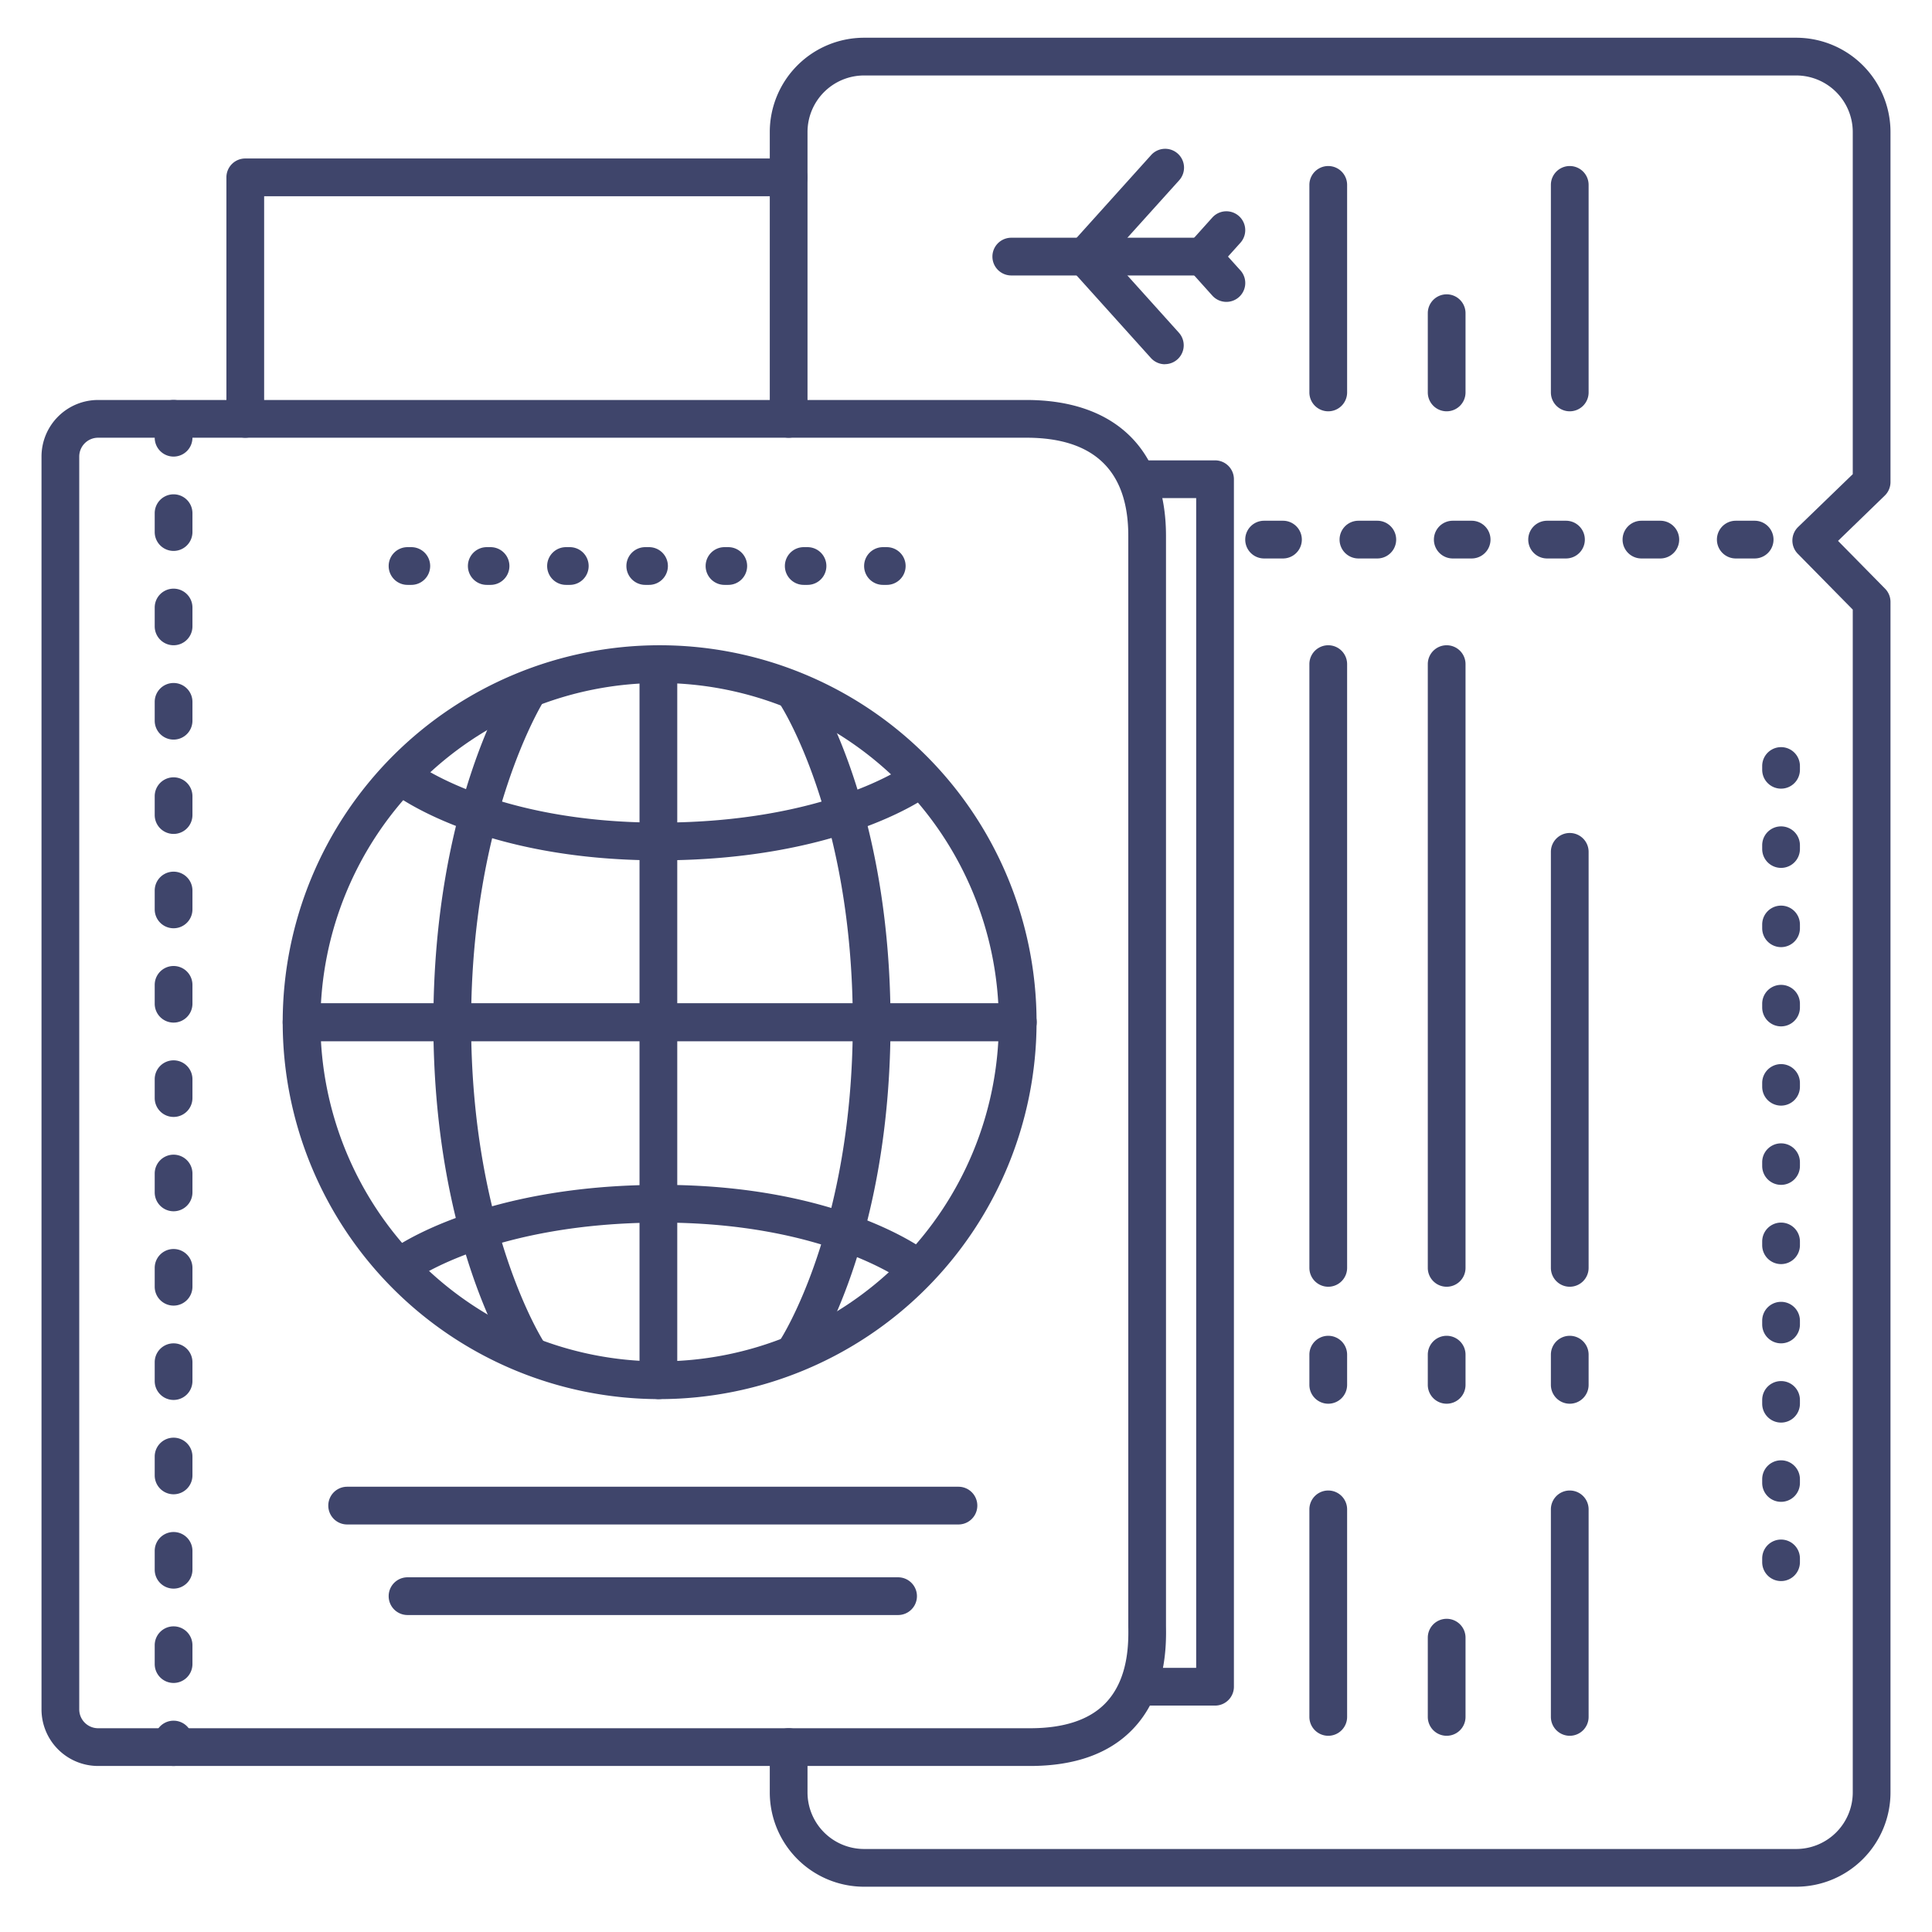 <?xml version="1.0" ?><svg viewBox="0 0 512 512" xmlns="http://www.w3.org/2000/svg"><defs><style>.cls-1{fill:#3f456b;}</style></defs><title/><g id="Lines"><path class="cls-1" d="M273,468H26a15,15,0,0,1-15-15V121a15,15,0,0,1,15-15H272c23.51,0,37,13.12,37,36V430c0,.24,0,.51,0,.83.07,5,.26,18.23-9.06,27.68C293.74,464.81,284.67,468,273,468ZM26,116a5,5,0,0,0-5,5V453a5,5,0,0,0,5,5H273c8.9,0,15.57-2.19,19.83-6.51,6.38-6.47,6.24-16.31,6.18-20.51,0-.38,0-.7,0-1V142c0-17.25-9.08-26-27-26Z"/><path class="cls-1" d="M174.81,370.78a99.89,99.89,0,1,1,99.89-99.89A100,100,0,0,1,174.81,370.78Zm0-189.78a89.89,89.89,0,1,0,89.89,89.89A90,90,0,0,0,174.81,181Z"/><path class="cls-1" d="M174.48,370.77a5,5,0,0,1-5-5V176.1a5,5,0,0,1,10,0V365.77A5,5,0,0,1,174.48,370.77Z"/><path class="cls-1" d="M265.91,275.94H83a5,5,0,0,1,0-10H265.91a5,5,0,0,1,0,10Z"/><path class="cls-1" d="M210.9,362.91a5,5,0,0,1-4.15-7.79c.18-.28,19.25-29.61,19.25-84.05,0-54.74-19.07-84.11-19.27-84.4a5,5,0,1,1,8.34-5.53c.85,1.28,20.93,32.21,20.93,89.93s-20.09,88.35-20.95,89.62A5,5,0,0,1,210.9,362.91Z"/><path class="cls-1" d="M139.94,363.36a5,5,0,0,1-4.17-2.24c-.85-1.3-20.92-32.33-20.92-90.05s20-89.45,20.89-90.78a5,5,0,0,1,8.41,5.41c-.24.38-19.3,30.92-19.3,85.37s19.08,84.25,19.27,84.54a5,5,0,0,1-4.18,7.75Z"/><path class="cls-1" d="M174.69,228c-47.49,0-70-17.34-70.95-18.07a5,5,0,0,1,6.18-7.87c.28.22,21.14,15.94,64.77,15.94,44.16,0,65.23-15,65.44-15.16a5,5,0,1,1,5.9,8.07C245.07,211.61,222.08,228,174.69,228Z"/><path class="cls-1" d="M243.08,341a5,5,0,0,1-3.08-1.06c-.28-.22-21.15-15.94-64.78-15.94-44.16,0-65.23,15-65.43,15.16a5,5,0,1,1-5.9-8.07c1-.7,23.94-17.09,71.33-17.09s70,17.34,70.95,18.07a5,5,0,0,1-3.09,8.93Z"/><path class="cls-1" d="M79.92,275.89a5,5,0,0,1,0-10H269.74a5,5,0,0,1,0,10Z"/><path class="cls-1" d="M476,500H229a25,25,0,0,1-25-25V463a5,5,0,0,1,10,0v12a15,15,0,0,0,15,15H476a15,15,0,0,0,15-15V161.55l-14.56-14.79a5,5,0,0,1,.08-7.1l14.48-14V35a15,15,0,0,0-15-15H229a15,15,0,0,0-15,15v76a5,5,0,1,1-10,0V35a25,25,0,0,1,25-25H476a25,25,0,0,1,25,25v92.75a5,5,0,0,1-1.52,3.59l-12.38,12L499.56,156A5,5,0,0,1,501,159.5V475A25,25,0,0,1,476,500Z"/><path class="cls-1" d="M65,116a5,5,0,0,1-5-5V47a5,5,0,0,1,5-5H209a5,5,0,0,1,0,10H70v59A5,5,0,0,1,65,116Z"/><path class="cls-1" d="M322,452H302a5,5,0,0,1,0-10h15V132H302a5,5,0,0,1,0-10h20a5,5,0,0,1,5,5V447A5,5,0,0,1,322,452Z"/></g><g id="Outline"><path class="cls-1" d="M383.38,341a5,5,0,0,1-5-5V176a5,5,0,0,1,10,0V336A5,5,0,0,1,383.38,341Z"/><path class="cls-1" d="M352,341a5,5,0,0,1-5-5V176a5,5,0,0,1,10,0V336A5,5,0,0,1,352,341Z"/><path class="cls-1" d="M416,341a5,5,0,0,1-5-5V225.75a5,5,0,0,1,10,0V336A5,5,0,0,1,416,341Z"/><path class="cls-1" d="M383.38,460a5,5,0,0,1-5-5V434a5,5,0,0,1,10,0v21A5,5,0,0,1,383.38,460Z"/><path class="cls-1" d="M352,460a5,5,0,0,1-5-5V400a5,5,0,0,1,10,0v55A5,5,0,0,1,352,460Z"/><path class="cls-1" d="M416,460a5,5,0,0,1-5-5V400a5,5,0,0,1,10,0v55A5,5,0,0,1,416,460Z"/><path class="cls-1" d="M383.38,109a5,5,0,0,1-5-5V83a5,5,0,0,1,10,0v21A5,5,0,0,1,383.38,109Z"/><path class="cls-1" d="M352,109a5,5,0,0,1-5-5V49a5,5,0,0,1,10,0v55A5,5,0,0,1,352,109Z"/><path class="cls-1" d="M318.56,73H268a5,5,0,0,1,0-10h50.56a5,5,0,0,1,0,10Z"/><path class="cls-1" d="M416,109a5,5,0,0,1-5-5V49a5,5,0,0,1,10,0v55A5,5,0,0,1,416,109Z"/><path class="cls-1" d="M325,80a5,5,0,0,1-3.72-1.66l-6.29-7a5,5,0,0,1,0-6.69l6.29-7a5,5,0,0,1,7.44,6.69L325.43,68l3.29,3.65A5,5,0,0,1,325,80Z"/><path class="cls-1" d="M308.7,96.53A5,5,0,0,1,305,94.87L283.83,71.36a5,5,0,0,1,0-6.69L305,41.16a5,5,0,1,1,7.43,6.69L294.27,68l18.14,20.16a5,5,0,0,1-3.71,8.35Z"/><path class="cls-1" d="M383.38,372a5,5,0,0,1-5-5v-8a5,5,0,0,1,10,0v8A5,5,0,0,1,383.38,372Z"/><path class="cls-1" d="M416,372a5,5,0,0,1-5-5v-8a5,5,0,0,1,10,0v8A5,5,0,0,1,416,372Z"/><path class="cls-1" d="M352,372a5,5,0,0,1-5-5v-8a5,5,0,0,1,10,0v8A5,5,0,0,1,352,372Z"/><path class="cls-1" d="M254,404H92a5,5,0,0,1,0-10H254a5,5,0,0,1,0,10Z"/><path class="cls-1" d="M238,428H108a5,5,0,0,1,0-10H238a5,5,0,0,1,0,10Z"/><path class="cls-1" d="M235,155h-1a5,5,0,0,1,0-10h1a5,5,0,0,1,0,10Zm-21,0h-1a5,5,0,0,1,0-10h1a5,5,0,0,1,0,10Zm-21,0h-1a5,5,0,0,1,0-10h1a5,5,0,0,1,0,10Zm-21,0h-1a5,5,0,0,1,0-10h1a5,5,0,0,1,0,10Zm-21,0h-1a5,5,0,0,1,0-10h1a5,5,0,0,1,0,10Zm-21,0h-1a5,5,0,0,1,0-10h1a5,5,0,0,1,0,10Zm-21,0h-1a5,5,0,0,1,0-10h1a5,5,0,0,1,0,10Z"/><path class="cls-1" d="M472,419a5,5,0,0,1-5-5v-1a5,5,0,0,1,10,0v1A5,5,0,0,1,472,419Zm0-21a5,5,0,0,1-5-5v-1a5,5,0,0,1,10,0v1A5,5,0,0,1,472,398Zm0-21a5,5,0,0,1-5-5v-1a5,5,0,0,1,10,0v1A5,5,0,0,1,472,377Zm0-21a5,5,0,0,1-5-5v-1a5,5,0,0,1,10,0v1A5,5,0,0,1,472,356Zm0-21a5,5,0,0,1-5-5v-1a5,5,0,0,1,10,0v1A5,5,0,0,1,472,335Zm0-21a5,5,0,0,1-5-5v-1a5,5,0,0,1,10,0v1A5,5,0,0,1,472,314Zm0-21a5,5,0,0,1-5-5v-1a5,5,0,0,1,10,0v1A5,5,0,0,1,472,293Zm0-21a5,5,0,0,1-5-5v-1a5,5,0,0,1,10,0v1A5,5,0,0,1,472,272Zm0-21a5,5,0,0,1-5-5v-1a5,5,0,0,1,10,0v1A5,5,0,0,1,472,251Zm0-21a5,5,0,0,1-5-5v-1a5,5,0,0,1,10,0v1A5,5,0,0,1,472,230Zm0-21a5,5,0,0,1-5-5v-1a5,5,0,0,1,10,0v1A5,5,0,0,1,472,209Z"/><path class="cls-1" d="M46,468a5,5,0,0,1-5-5v-2a5,5,0,0,1,10,0v2A5,5,0,0,1,46,468Zm0-22a5,5,0,0,1-5-5v-5a5,5,0,0,1,10,0v5A5,5,0,0,1,46,446Zm0-25a5,5,0,0,1-5-5v-5a5,5,0,0,1,10,0v5A5,5,0,0,1,46,421Zm0-25a5,5,0,0,1-5-5v-5a5,5,0,0,1,10,0v5A5,5,0,0,1,46,396Zm0-25a5,5,0,0,1-5-5v-5a5,5,0,0,1,10,0v5A5,5,0,0,1,46,371Zm0-25a5,5,0,0,1-5-5v-5a5,5,0,0,1,10,0v5A5,5,0,0,1,46,346Zm0-25a5,5,0,0,1-5-5v-5a5,5,0,0,1,10,0v5A5,5,0,0,1,46,321Zm0-25a5,5,0,0,1-5-5v-5a5,5,0,0,1,10,0v5A5,5,0,0,1,46,296Zm0-25a5,5,0,0,1-5-5v-5a5,5,0,0,1,10,0v5A5,5,0,0,1,46,271Zm0-25a5,5,0,0,1-5-5v-5a5,5,0,0,1,10,0v5A5,5,0,0,1,46,246Zm0-25a5,5,0,0,1-5-5v-5a5,5,0,0,1,10,0v5A5,5,0,0,1,46,221Zm0-25a5,5,0,0,1-5-5v-5a5,5,0,0,1,10,0v5A5,5,0,0,1,46,196Zm0-25a5,5,0,0,1-5-5v-5a5,5,0,0,1,10,0v5A5,5,0,0,1,46,171Zm0-25a5,5,0,0,1-5-5v-5a5,5,0,0,1,10,0v5A5,5,0,0,1,46,146Zm0-25a5,5,0,0,1-5-5v-5a5,5,0,0,1,10,0v5A5,5,0,0,1,46,121Z"/><path class="cls-1" d="M465,148h-5a5,5,0,0,1,0-10h5a5,5,0,0,1,0,10Zm-25,0h-5a5,5,0,0,1,0-10h5a5,5,0,0,1,0,10Zm-25,0h-5a5,5,0,0,1,0-10h5a5,5,0,0,1,0,10Zm-25,0h-5a5,5,0,0,1,0-10h5a5,5,0,0,1,0,10Zm-25,0h-5a5,5,0,0,1,0-10h5a5,5,0,0,1,0,10Zm-25,0h-5a5,5,0,0,1,0-10h5a5,5,0,0,1,0,10Z"/></g></svg>